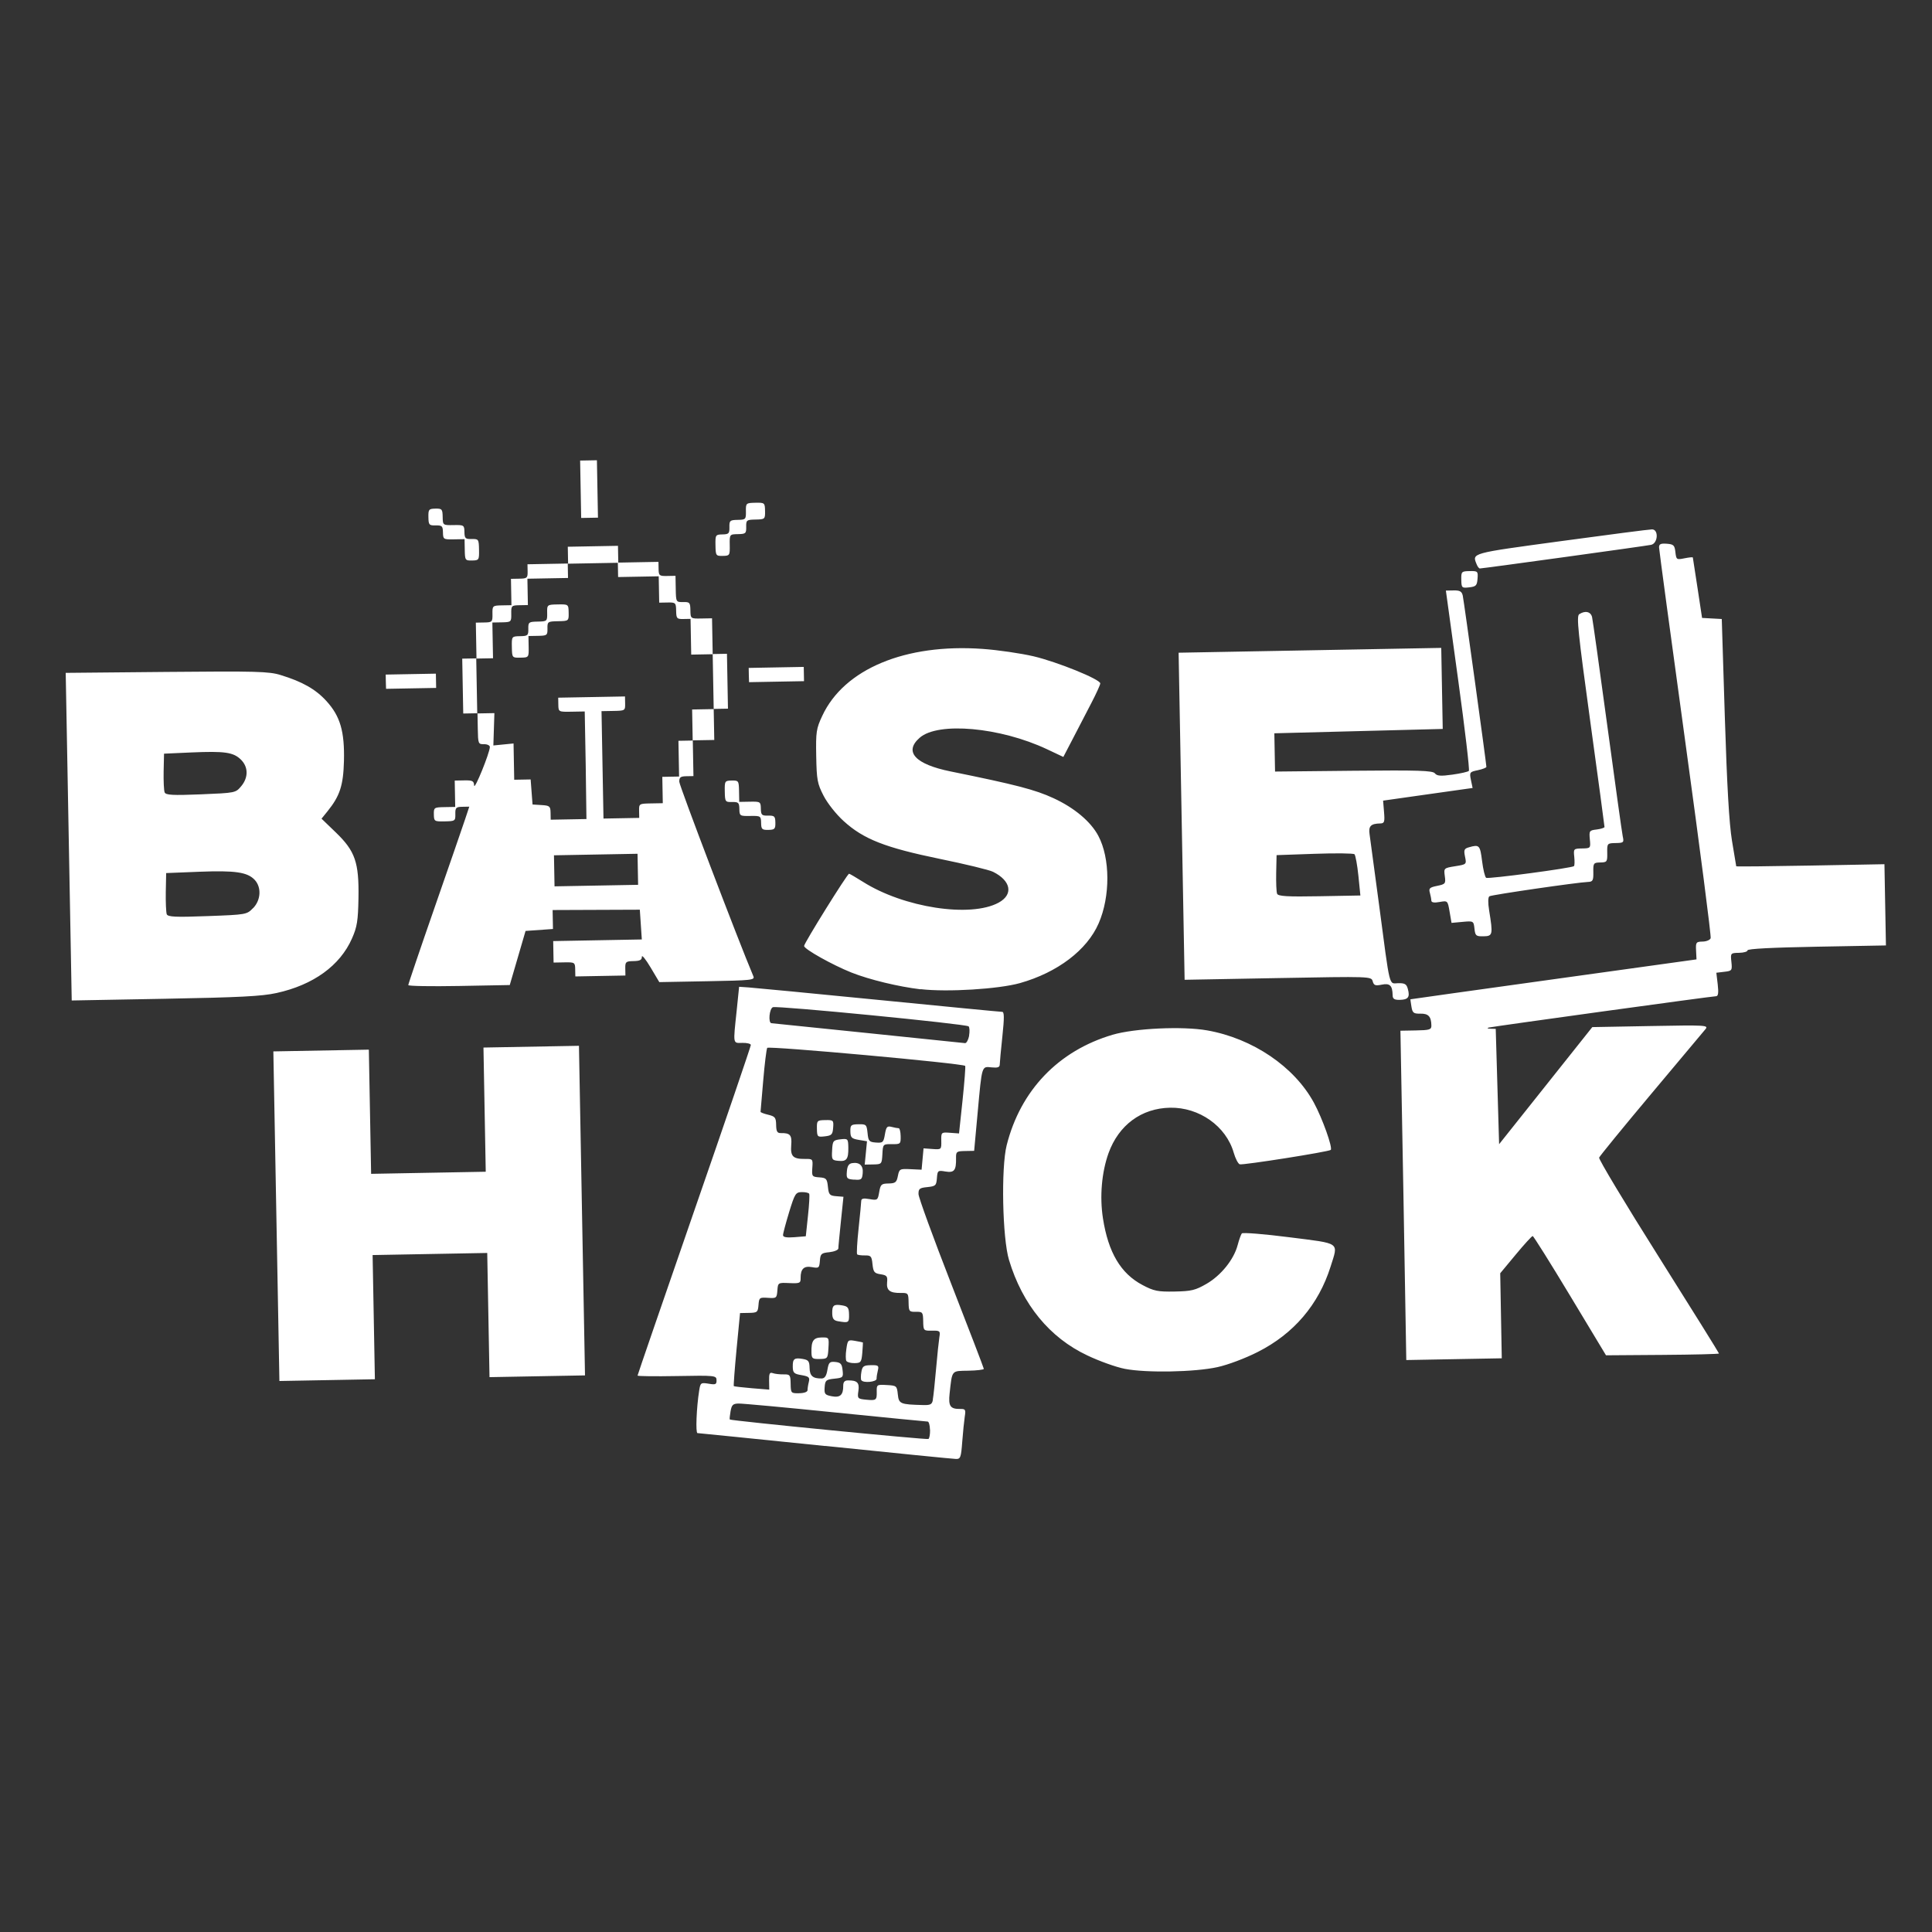 <?xml version="1.0" encoding="UTF-8" standalone="no"?>
<!-- Created with Inkscape (http://www.inkscape.org/) -->

<svg
   xmlns:dc="http://purl.org/dc/elements/1.1/"
   xmlns:cc="http://creativecommons.org/ns#"
   xmlns:rdf="http://www.w3.org/1999/02/22-rdf-syntax-ns#"
   xmlns:svg="http://www.w3.org/2000/svg"
   xmlns="http://www.w3.org/2000/svg"
   xmlns:sodipodi="http://sodipodi.sourceforge.net/DTD/sodipodi-0.dtd"
   xmlns:inkscape="http://www.inkscape.org/namespaces/inkscape"
   width="28cm"
   height="28cm"
   viewBox="0 0 28 28"
   version="1.1"
   id="svg8"
   inkscape:version="0.92.3 (2405546, 2018-03-11)"
   sodipodi:docname="logo white 28cmx28cm.svg">
  <rect x="0" y="0" width="28" height="28" fill="#333333" stroke="none"/>
  <defs
     id="defs2" />
  <sodipodi:namedview
     id="base"
     pagecolor="#ffffff"
     bordercolor="#666666"
     borderopacity="1.0"
     inkscape:pageopacity="0"
     inkscape:pageshadow="2"
     inkscape:zoom="0.3535534"
     inkscape:cx="121.63694"
     inkscape:cy="-250.06556"
     inkscape:document-units="cm"
     inkscape:current-layer="layer1"
     showgrid="true"
     scale-x="1"
     showguides="true"
     borderlayer="false"
     showborder="true"
     inkscape:showpageshadow="true"
     inkscape:window-width="1718"
     inkscape:window-height="1368"
     inkscape:window-x="1713"
     inkscape:window-y="0"
     inkscape:window-maximized="0"
     units="cm"
     inkscape:pagecheckerboard="true" />
  <g
     inkscape:label="Ebene 1"
     inkscape:groupmode="layer"
     id="layer1"
     transform="translate(0,-261.98)">
    <g
       id="g26"
       transform="matrix(1.308,-0.024,0.024,1.308,-8.997,-138.94)"
       style="fill:#ffffff">
      <path
         style="fill:#ffffff;fill-opacity:1;stroke-width:0.026"
         d="m 10.1,322.721 c -0.764,-0.092 -1.4,-0.169 -1.412,-0.169 -0.022,-0.001 -0.006,-0.282 0.028,-0.473 0.015,-0.084 0.02,-0.087 0.105,-0.072 0.078,0.015 0.089,0.01 0.089,-0.037 0,-0.052 -0.014,-0.054 -0.437,-0.054 -0.24,0 -0.437,-0.006 -0.437,-0.013 0,-0.007 0.298,-0.823 0.661,-1.813 0.364,-0.99 0.661,-1.812 0.661,-1.826 0,-0.014 -0.042,-0.025 -0.093,-0.025 -0.107,0 -0.104,0.021 -0.057,-0.357 l 0.032,-0.265 0.105,0.009 c 0.058,0.005 0.705,0.079 1.438,0.165 0.733,0.086 1.347,0.157 1.365,0.157 0.024,0 0.024,0.063 -0.002,0.271 -0.019,0.149 -0.034,0.29 -0.035,0.312 -9.53e-4,0.031 -0.023,0.038 -0.091,0.03 -0.111,-0.013 -0.105,-0.032 -0.164,0.504 l -0.046,0.417 H 11.709 c -0.094,0 -0.101,0.005 -0.101,0.077 0,0.136 -0.023,0.164 -0.12,0.146 -0.084,-0.016 -0.088,-0.013 -0.096,0.072 -0.008,0.082 -0.016,0.089 -0.108,0.097 -0.087,0.007 -0.099,0.017 -0.099,0.076 0,0.037 0.155,0.488 0.344,1 0.189,0.513 0.344,0.94 0.344,0.949 0,0.009 -0.077,0.017 -0.171,0.017 -0.191,0 -0.179,-0.015 -0.213,0.248 -0.018,0.141 0.004,0.174 0.116,0.174 0.056,3.6e-4 0.061,0.009 0.047,0.086 -0.008,0.047 -0.023,0.172 -0.033,0.278 -0.016,0.173 -0.023,0.192 -0.074,0.189 -0.031,-10e-4 -0.681,-0.078 -1.445,-0.171 z m 1.164,-0.159 c 0,-0.05 -0.011,-0.091 -0.024,-0.091 -0.013,0 -0.472,-0.054 -1.019,-0.119 -0.547,-0.066 -1.029,-0.119 -1.07,-0.119 -0.064,0 -0.078,0.013 -0.092,0.084 -0.009,0.046 -0.014,0.087 -0.01,0.091 0.014,0.014 2.177,0.267 2.196,0.256 0.011,-0.006 0.02,-0.051 0.02,-0.102 z m 0.038,-0.336 c 0.007,-0.033 0.026,-0.185 0.042,-0.337 0.016,-0.153 0.036,-0.311 0.043,-0.351 0.013,-0.068 0.008,-0.073 -0.081,-0.073 -0.093,0 -0.095,-0.002 -0.095,-0.106 0,-0.1 -0.004,-0.106 -0.079,-0.106 -0.075,0 -0.079,-0.006 -0.079,-0.106 0,-0.102 -0.003,-0.106 -0.086,-0.106 -0.12,-5.6e-4 -0.158,-0.032 -0.148,-0.121 0.008,-0.066 -9.92e-4,-0.078 -0.07,-0.09 -0.07,-0.012 -0.08,-0.026 -0.088,-0.113 -0.007,-0.089 -0.016,-0.099 -0.082,-0.099 -0.04,0 -0.079,-0.006 -0.086,-0.013 -0.007,-0.007 0.002,-0.135 0.021,-0.284 0.019,-0.149 0.034,-0.288 0.035,-0.307 9.34e-4,-0.027 0.025,-0.032 0.092,-0.019 0.088,0.017 0.092,0.014 0.109,-0.076 0.016,-0.085 0.026,-0.093 0.105,-0.093 0.076,0 0.09,-0.011 0.105,-0.081 0.017,-0.078 0.023,-0.081 0.141,-0.073 l 0.123,0.008 0.013,-0.118 0.013,-0.118 0.099,0.009 c 0.098,0.009 0.099,0.008 0.099,-0.088 0,-0.096 0.001,-0.097 0.099,-0.088 l 0.099,0.009 0.046,-0.368 c 0.025,-0.203 0.041,-0.373 0.036,-0.379 -0.029,-0.029 -2.174,-0.263 -2.189,-0.24 -0.009,0.015 -0.032,0.177 -0.051,0.361 -0.019,0.184 -0.035,0.34 -0.036,0.346 -0.001,0.006 0.036,0.022 0.084,0.034 0.076,0.02 0.086,0.033 0.086,0.114 0,0.073 0.01,0.092 0.051,0.092 0.103,0 0.123,0.024 0.112,0.136 -0.012,0.124 0.017,0.154 0.15,0.155 0.086,3.9e-4 0.088,0.003 0.079,0.1 -0.008,0.094 -0.005,0.1 0.076,0.107 0.077,0.007 0.085,0.017 0.093,0.106 0.007,0.087 0.017,0.099 0.089,0.106 l 0.081,0.008 -0.033,0.27 c -0.018,0.148 -0.034,0.284 -0.034,0.301 -5.48e-4,0.017 -0.046,0.035 -0.1,0.04 -0.09,0.007 -0.1,0.016 -0.107,0.093 -0.008,0.08 -0.013,0.084 -0.089,0.069 -0.089,-0.018 -0.127,0.017 -0.128,0.119 -3.731e-4,0.056 -0.01,0.06 -0.126,0.053 -0.125,-0.008 -0.126,-0.007 -0.134,0.08 -0.008,0.084 -0.013,0.087 -0.106,0.079 -0.093,-0.008 -0.098,-0.004 -0.106,0.077 -0.008,0.08 -0.015,0.086 -0.107,0.086 h -0.099 l -0.046,0.4 c -0.025,0.22 -0.042,0.404 -0.038,0.408 0.004,0.004 0.094,0.016 0.2,0.027 l 0.192,0.019 v -0.099 c 0,-0.079 0.008,-0.096 0.042,-0.083 0.023,0.009 0.077,0.016 0.119,0.016 0.072,0 0.077,0.007 0.077,0.106 0,0.103 0.002,0.106 0.093,0.106 0.056,0 0.093,-0.013 0.093,-0.033 2.117e-4,-0.018 0.007,-0.059 0.016,-0.091 0.013,-0.05 0.002,-0.06 -0.08,-0.076 -0.083,-0.015 -0.095,-0.028 -0.095,-0.093 0,-0.09 0.018,-0.104 0.113,-0.086 0.062,0.012 0.073,0.027 0.073,0.101 0,0.088 0.034,0.119 0.132,0.119 0.034,0 0.053,-0.028 0.065,-0.094 0.016,-0.083 0.026,-0.093 0.089,-0.086 0.059,0.007 0.073,0.023 0.079,0.092 0.008,0.08 0.003,0.085 -0.093,0.093 -0.092,0.008 -0.102,0.016 -0.109,0.092 -0.007,0.075 6.45e-4,0.086 0.076,0.102 0.093,0.02 0.129,-0.011 0.13,-0.113 2.78e-4,-0.041 0.016,-0.059 0.051,-0.059 0.105,0 0.131,0.027 0.116,0.118 -0.014,0.084 -0.01,0.088 0.082,0.099 0.115,0.013 0.121,0.009 0.121,-0.09 0,-0.074 0.004,-0.076 0.112,-0.068 0.109,0.008 0.113,0.011 0.121,0.106 0.009,0.105 0.024,0.112 0.276,0.123 0.083,0.004 0.101,-0.005 0.111,-0.055 z m -0.788,-0.225 c -0.007,-0.011 -0.006,-0.053 0.002,-0.093 0.012,-0.063 0.027,-0.073 0.106,-0.073 0.083,0 0.091,0.006 0.077,0.059 -0.009,0.033 -0.016,0.074 -0.016,0.093 -3.89e-4,0.035 -0.147,0.047 -0.168,0.013 z m -0.162,-0.217 c -0.008,-0.014 -0.008,-0.073 0.002,-0.131 0.016,-0.102 0.02,-0.106 0.1,-0.09 0.046,0.009 0.084,0.017 0.085,0.019 0.001,0.002 -0.003,0.053 -0.009,0.115 -0.011,0.103 -0.018,0.112 -0.087,0.112 -0.041,0 -0.082,-0.011 -0.09,-0.025 z m -0.385,-0.105 c 0,-0.126 0.025,-0.161 0.115,-0.161 0.083,0 0.083,10e-4 0.074,0.119 -0.009,0.116 -0.012,0.119 -0.099,0.119 -0.082,0 -0.09,-0.007 -0.09,-0.077 z m 0.298,-0.338 c -0.045,-0.009 -0.06,-0.03 -0.06,-0.087 0,-0.091 0.018,-0.105 0.113,-0.087 0.062,0.012 0.073,0.027 0.073,0.103 0,0.091 -0.006,0.094 -0.126,0.071 z m 0.21,-1.564 c -0.081,-0.008 -0.087,-0.015 -0.079,-0.093 0.006,-0.061 0.023,-0.086 0.061,-0.091 0.082,-0.011 0.124,0.031 0.114,0.115 -0.008,0.069 -0.017,0.076 -0.096,0.068 z m 0.135,-0.293 0.015,-0.13 -0.091,-0.017 c -0.079,-0.015 -0.091,-0.027 -0.091,-0.095 0,-0.071 0.008,-0.078 0.091,-0.078 0.086,0 0.091,0.005 0.099,0.099 0.007,0.09 0.016,0.1 0.091,0.107 0.076,0.007 0.084,6.1e-4 0.101,-0.089 0.016,-0.083 0.026,-0.095 0.076,-0.081 0.032,0.009 0.067,0.016 0.078,0.016 0.011,2.1e-4 0.02,0.04 0.02,0.089 0,0.086 -0.004,0.089 -0.099,0.086 -0.098,-0.003 -0.099,-0.002 -0.107,0.109 -0.008,0.11 -0.01,0.112 -0.103,0.112 h -0.095 z m -0.307,0.081 c -0.07,-0.008 -0.074,-0.015 -0.066,-0.119 0.007,-0.103 0.014,-0.111 0.094,-0.119 0.083,-0.008 0.086,-0.005 0.086,0.093 -5.15e-4,0.129 -0.022,0.156 -0.113,0.145 z m -0.23,-0.36 c 0,-0.09 0.004,-0.094 0.094,-0.094 0.09,0 0.094,0.004 0.086,0.086 -0.007,0.076 -0.019,0.087 -0.094,0.094 -0.082,0.008 -0.086,0.004 -0.086,-0.086 z m -0.117,0.964 c 0.016,-0.124 0.024,-0.234 0.018,-0.245 -0.005,-0.011 -0.042,-0.02 -0.082,-0.02 -0.067,0 -0.077,0.015 -0.144,0.22 -0.039,0.121 -0.072,0.235 -0.072,0.253 0,0.023 0.039,0.03 0.126,0.025 l 0.126,-0.008 z m 1.821,-1.963 c 0.009,-0.046 0.008,-0.093 -0.003,-0.104 -0.028,-0.027 -2.116,-0.27 -2.164,-0.252 -0.04,0.015 -0.057,0.174 -0.019,0.177 0.011,8.4e-4 0.49,0.059 1.065,0.129 0.575,0.07 1.058,0.129 1.075,0.131 0.016,0.002 0.037,-0.035 0.047,-0.081 z m 1.657,3.721 c -0.095,-0.02 -0.28,-0.09 -0.412,-0.156 -0.414,-0.204 -0.709,-0.578 -0.848,-1.073 -0.069,-0.244 -0.07,-1.021 -0.003,-1.27 0.164,-0.607 0.593,-1.038 1.197,-1.204 0.245,-0.067 0.777,-0.082 1.047,-0.029 0.503,0.098 0.959,0.42 1.168,0.823 0.091,0.175 0.201,0.503 0.177,0.526 -0.021,0.02 -0.978,0.153 -1.011,0.141 -0.018,-0.007 -0.047,-0.065 -0.064,-0.129 -0.079,-0.296 -0.373,-0.512 -0.696,-0.512 -0.318,0 -0.573,0.182 -0.691,0.491 -0.08,0.211 -0.108,0.48 -0.075,0.721 0.052,0.379 0.186,0.615 0.424,0.746 0.126,0.07 0.17,0.079 0.356,0.079 0.185,0 0.229,-0.01 0.354,-0.079 0.162,-0.09 0.307,-0.263 0.352,-0.421 0.017,-0.06 0.039,-0.118 0.049,-0.13 0.01,-0.012 0.246,0.011 0.525,0.052 0.576,0.084 0.543,0.059 0.451,0.335 -0.14,0.417 -0.421,0.735 -0.823,0.929 -0.14,0.068 -0.334,0.137 -0.45,0.16 -0.252,0.051 -0.789,0.051 -1.026,2.3e-4 z M 4.068,320.064 v -1.826 h 0.529 0.529 v 0.688 0.688 h 0.635 0.635 v -0.688 -0.688 h 0.529 0.529 v 1.826 1.826 H 6.925 6.396 v -0.688 -0.688 h -0.635 -0.635 v 0.688 0.688 H 4.597 4.068 Z m 12.488,0 v -1.826 h 0.172 c 0.152,0 0.172,-0.006 0.172,-0.051 0,-0.1 -0.03,-0.134 -0.119,-0.134 -0.076,0 -0.088,-0.01 -0.098,-0.079 -0.006,-0.044 -0.011,-0.08 -0.01,-0.082 0.001,-10e-4 0.716,-0.088 1.59,-0.193 l 1.587,-0.191 -0.003,-0.098 c -0.003,-0.091 0.002,-0.098 0.074,-0.098 0.042,0 0.083,-0.016 0.09,-0.036 0.008,-0.02 -0.1,-0.993 -0.239,-2.163 -0.139,-1.17 -0.253,-2.148 -0.253,-2.175 1.33e-4,-0.038 0.018,-0.046 0.086,-0.04 0.076,0.007 0.087,0.019 0.094,0.095 0.008,0.084 0.012,0.086 0.099,0.07 0.05,-0.009 0.092,-0.013 0.093,-0.007 0.001,0.005 0.022,0.158 0.046,0.34 l 0.044,0.331 0.109,0.008 0.109,0.008 0.014,1.09 c 0.01,0.758 0.026,1.175 0.054,1.368 0.022,0.153 0.041,0.281 0.042,0.284 0.001,0.004 0.371,0.007 0.822,0.007 h 0.82 v 0.45 0.45 h -0.767 c -0.494,0 -0.767,0.009 -0.767,0.026 0,0.015 -0.043,0.026 -0.095,0.026 -0.093,0 -0.095,0.001 -0.086,0.099 0.008,0.095 0.005,0.1 -0.08,0.108 l -0.089,0.009 0.013,0.13 c 0.009,0.094 0.003,0.13 -0.021,0.13 -0.05,0 -2.479,0.29 -2.525,0.301 -0.022,0.005 -0.013,0.011 0.019,0.013 l 0.059,0.003 0.007,0.639 0.007,0.639 0.528,-0.639 0.528,-0.639 h 0.646 c 0.613,0 0.644,0.002 0.607,0.046 -0.022,0.025 -0.299,0.344 -0.616,0.708 -0.317,0.364 -0.581,0.676 -0.588,0.693 -0.007,0.017 0.28,0.516 0.638,1.107 0.358,0.592 0.65,1.081 0.65,1.087 0,0.006 -0.282,0.008 -0.626,0.004 l -0.626,-0.007 -0.386,-0.668 c -0.212,-0.367 -0.393,-0.668 -0.402,-0.668 -0.009,0 -0.096,0.091 -0.192,0.203 l -0.175,0.203 v 0.471 0.471 h -0.529 -0.529 z m -0.079,-2.22 c 0,-0.108 -0.028,-0.137 -0.118,-0.12 -0.072,0.013 -0.088,0.007 -0.1,-0.039 -0.014,-0.055 -0.023,-0.055 -1.049,-0.055 h -1.034 v -1.812 -1.812 h 1.455 1.455 v 0.449 0.449 l -0.933,0.007 -0.933,0.007 v 0.212 0.212 l 0.87,0.007 c 0.718,0.006 0.876,0.014 0.9,0.045 0.023,0.03 0.064,0.034 0.194,0.018 0.091,-0.011 0.173,-0.028 0.183,-0.038 0.01,-0.01 -0.035,-0.464 -0.1,-1.01 l -0.118,-0.992 h 0.087 c 0.069,0 0.089,0.013 0.099,0.059 0.011,0.054 0.227,1.863 0.227,1.902 -7.9e-5,0.009 -0.043,0.025 -0.095,0.035 -0.091,0.017 -0.095,0.021 -0.079,0.107 l 0.017,0.089 -0.14,0.017 c -0.077,0.009 -0.3,0.037 -0.497,0.061 l -0.357,0.044 0.008,0.126 c 0.007,0.11 0.002,0.126 -0.044,0.126 -0.104,0 -0.132,0.027 -0.121,0.115 0.006,0.046 0.047,0.399 0.091,0.785 0.108,0.953 0.091,0.873 0.197,0.873 0.073,0 0.092,0.012 0.105,0.067 0.023,0.09 9.39e-4,0.118 -0.092,0.118 -0.059,0 -0.078,-0.012 -0.078,-0.051 z m -0.355,-1.331 c -0.01,-0.12 -0.028,-0.227 -0.039,-0.239 -0.011,-0.011 -0.21,-0.017 -0.442,-0.013 l -0.421,0.007 -0.008,0.196 c -0.004,0.108 -0.002,0.212 0.006,0.232 0.011,0.028 0.112,0.036 0.468,0.036 h 0.454 z m -4.871,1.169 c -0.247,-0.034 -0.565,-0.117 -0.764,-0.2 -0.211,-0.089 -0.519,-0.269 -0.519,-0.304 0,-0.03 0.493,-0.791 0.513,-0.791 0.006,0 0.075,0.042 0.153,0.093 0.446,0.294 1.183,0.421 1.497,0.258 0.168,-0.087 0.143,-0.24 -0.055,-0.343 -0.042,-0.022 -0.306,-0.091 -0.587,-0.154 -0.604,-0.136 -0.841,-0.234 -1.057,-0.438 -0.083,-0.078 -0.177,-0.202 -0.218,-0.286 -0.066,-0.134 -0.073,-0.176 -0.073,-0.44 0,-0.266 0.006,-0.304 0.075,-0.444 0.251,-0.515 0.937,-0.786 1.79,-0.709 0.17,0.015 0.423,0.057 0.562,0.092 0.262,0.067 0.734,0.268 0.734,0.314 0,0.014 -0.046,0.111 -0.102,0.214 -0.056,0.104 -0.152,0.28 -0.212,0.391 l -0.11,0.202 -0.18,-0.089 c -0.513,-0.253 -1.2,-0.328 -1.407,-0.153 -0.181,0.152 -0.056,0.293 0.337,0.38 0.715,0.159 0.932,0.219 1.133,0.317 0.228,0.11 0.407,0.266 0.488,0.425 0.128,0.25 0.122,0.675 -0.014,0.971 -0.134,0.293 -0.465,0.535 -0.883,0.645 -0.236,0.062 -0.809,0.087 -1.102,0.047 z m -9.406,-1.865 v -1.814 l 1.118,0.01 c 0.989,0.009 1.135,0.015 1.263,0.058 0.239,0.078 0.384,0.164 0.5,0.296 0.151,0.171 0.197,0.341 0.183,0.669 -0.012,0.27 -0.052,0.386 -0.192,0.553 l -0.068,0.081 0.155,0.155 c 0.211,0.211 0.252,0.336 0.238,0.732 -0.009,0.251 -0.021,0.319 -0.08,0.446 -0.138,0.299 -0.438,0.507 -0.847,0.589 -0.163,0.033 -0.411,0.041 -1.237,0.041 H 1.845 Z m 2.029,0.829 c 0.087,-0.087 0.097,-0.228 0.023,-0.311 -0.079,-0.088 -0.215,-0.11 -0.61,-0.102 l -0.37,0.008 -0.008,0.209 c -0.004,0.115 -0.001,0.226 0.006,0.247 0.012,0.03 0.094,0.036 0.45,0.029 0.435,-0.008 0.436,-0.009 0.508,-0.08 z m -0.108,-1.352 c 0.083,-0.096 0.083,-0.213 6.006e-4,-0.296 -0.082,-0.082 -0.177,-0.097 -0.545,-0.088 l -0.304,0.008 -0.008,0.196 c -0.004,0.108 -0.001,0.213 0.007,0.233 0.012,0.03 0.086,0.036 0.4,0.029 0.386,-0.009 0.386,-0.009 0.45,-0.083 z m 1.81,2.237 c 0,-0.011 0.138,-0.395 0.307,-0.853 0.169,-0.458 0.329,-0.896 0.356,-0.972 l 0.049,-0.139 h -0.078 c -0.069,0 -0.078,0.009 -0.078,0.079 0,0.076 -0.004,0.079 -0.119,0.079 -0.115,0 -0.119,-0.003 -0.119,-0.079 0,-0.076 0.004,-0.079 0.119,-0.079 h 0.119 v -0.146 -0.146 h 0.106 c 0.092,0 0.106,0.008 0.108,0.059 0.002,0.057 0.178,-0.355 0.182,-0.423 9.26e-4,-0.018 -0.028,-0.033 -0.064,-0.033 -0.064,0 -0.066,-0.006 -0.066,-0.172 v -0.172 h -0.079 -0.079 v -0.304 -0.304 h 0.079 0.079 v -0.198 -0.198 h 0.093 c 0.088,0 0.093,-0.004 0.093,-0.093 0,-0.09 0.003,-0.093 0.106,-0.093 h 0.106 v -0.146 -0.146 h 0.093 c 0.085,0 0.093,-0.006 0.093,-0.079 v -0.079 h 0.225 0.225 v -0.093 -0.093 h 0.278 0.278 v 0.093 0.093 H 8.208 8.433 v 0.079 c 0,0.073 0.007,0.079 0.093,0.079 h 0.093 v 0.146 c 0,0.144 8.017e-4,0.146 0.079,0.146 0.073,0 0.079,0.007 0.079,0.093 0,0.092 6.297e-4,0.093 0.119,0.093 h 0.119 v 0.198 0.198 h 0.079 0.079 v 0.304 0.304 h -0.079 -0.079 v 0.172 0.172 H 8.896 8.777 v 0.198 0.198 h -0.079 c -0.065,0 -0.079,0.011 -0.079,0.06 0,0.044 0.62,1.768 0.781,2.169 0.017,0.043 -0.017,0.046 -0.512,0.046 H 8.357 l -0.094,-0.165 c -0.052,-0.091 -0.094,-0.145 -0.094,-0.119 -3.096e-4,0.035 -0.023,0.046 -0.093,0.046 -0.085,0 -0.093,0.006 -0.093,0.079 v 0.079 H 7.706 7.428 v -0.079 c 0,-0.076 -0.004,-0.079 -0.119,-0.079 H 7.19 v -0.119 -0.119 h 0.491 0.491 l -0.008,-0.165 -0.008,-0.165 -0.483,-0.007 -0.483,-0.007 v 0.105 0.105 l -0.152,0.008 -0.152,0.008 -0.093,0.298 -0.093,0.298 -0.562,8e-5 c -0.309,5e-5 -0.562,-0.009 -0.562,-0.02 z m 2.566,-1.236 v -0.172 H 7.679 7.216 v 0.172 0.172 H 7.679 8.142 Z m -0.556,-1.164 v -0.595 H 7.441 c -0.144,0 -0.146,-8.1e-4 -0.146,-0.079 v -0.079 h 0.37 0.37 v 0.079 c 0,0.078 -0.003,0.079 -0.132,0.079 H 7.772 v 0.595 0.595 h 0.198 0.198 v -0.079 c 0,-0.078 0.003,-0.079 0.132,-0.079 h 0.132 v -0.146 -0.146 h 0.093 0.093 v -0.198 -0.198 h 0.079 0.079 v -0.172 -0.172 H 8.896 9.015 v -0.304 -0.304 H 8.896 8.777 v -0.198 -0.198 h -0.079 c -0.073,0 -0.079,-0.007 -0.079,-0.093 0,-0.088 -0.004,-0.093 -0.093,-0.093 h -0.093 v -0.146 -0.146 H 8.208 7.983 v -0.079 -0.079 H 7.706 7.428 v 0.079 0.079 H 7.203 6.978 v 0.146 0.146 h -0.093 c -0.088,0 -0.093,0.004 -0.093,0.093 0,0.09 -0.003,0.093 -0.106,0.093 H 6.581 v 0.198 0.198 h -0.093 -0.093 v 0.304 0.304 h 0.095 0.095 l -0.009,0.179 -0.009,0.179 0.112,-0.009 0.112,-0.009 v 0.201 0.201 h 0.091 0.091 l 0.008,0.139 0.008,0.139 0.099,0.008 c 0.09,0.007 0.099,0.015 0.099,0.086 v 0.078 h 0.198 0.198 z m -0.794,-1.323 c 0,-0.118 4.895e-4,-0.119 0.093,-0.119 0.085,0 0.093,-0.006 0.093,-0.079 0,-0.075 0.006,-0.079 0.106,-0.079 0.103,0 0.106,-0.002 0.106,-0.093 0,-0.092 6.297e-4,-0.093 0.119,-0.093 0.118,0 0.119,4.9e-4 0.119,0.093 0,0.092 -6.297e-4,0.093 -0.119,0.093 -0.115,0 -0.119,0.003 -0.119,0.079 0,0.075 -0.006,0.079 -0.106,0.079 H 6.978 v 0.119 c 0,0.118 -4.895e-4,0.119 -0.093,0.119 -0.092,0 -0.093,-6.3e-4 -0.093,-0.119 z m 10.605,3.314 c -0.008,-0.085 -0.01,-0.086 -0.131,-0.077 l -0.122,0.009 -0.019,-0.124 c -0.019,-0.124 -0.019,-0.124 -0.109,-0.11 -0.06,0.01 -0.091,0.004 -0.091,-0.017 -2.11e-4,-0.017 -0.007,-0.057 -0.015,-0.088 -0.013,-0.048 -6.72e-4,-0.059 0.082,-0.074 0.092,-0.017 0.097,-0.023 0.087,-0.107 -0.01,-0.088 -0.009,-0.089 0.117,-0.107 0.127,-0.018 0.127,-0.018 0.111,-0.104 -0.014,-0.075 -0.008,-0.089 0.046,-0.103 0.115,-0.031 0.123,-0.021 0.142,0.155 0.01,0.095 0.029,0.179 0.042,0.187 0.025,0.015 0.954,-0.091 0.975,-0.112 0.007,-0.007 0.009,-0.053 0.005,-0.103 -0.008,-0.089 -0.005,-0.091 0.088,-0.091 0.094,0 0.096,-10e-4 0.088,-0.099 -0.007,-0.095 -0.004,-0.1 0.078,-0.108 0.047,-0.005 0.086,-0.017 0.087,-0.026 4.34e-4,-0.01 -0.061,-0.54 -0.137,-1.178 -0.117,-0.985 -0.132,-1.163 -0.1,-1.184 0.066,-0.042 0.129,-0.027 0.142,0.035 0.007,0.033 0.073,0.577 0.147,1.21 0.074,0.633 0.14,1.184 0.148,1.224 0.014,0.069 0.009,0.073 -0.08,0.073 -0.093,0 -0.095,0.002 -0.095,0.106 0,0.1 -0.004,0.106 -0.079,0.106 -0.075,0 -0.079,0.006 -0.079,0.106 0,0.092 -0.008,0.106 -0.06,0.107 -0.114,0.002 -1.071,0.123 -1.096,0.139 -0.016,0.01 -0.018,0.071 -0.006,0.156 0.039,0.271 0.035,0.286 -0.067,0.286 -0.083,0 -0.092,-0.007 -0.099,-0.086 z m -7.88,-1.316 c 0,-0.076 -0.004,-0.079 -0.119,-0.079 -0.115,0 -0.119,-0.003 -0.119,-0.079 0,-0.071 -0.009,-0.079 -0.079,-0.079 -0.076,0 -0.079,-0.004 -0.079,-0.119 0,-0.115 0.003,-0.119 0.079,-0.119 0.076,0 0.079,0.004 0.079,0.119 v 0.119 h 0.119 c 0.115,0 0.119,0.003 0.119,0.079 0,0.071 0.009,0.079 0.079,0.079 0.071,0 0.079,0.009 0.079,0.079 0,0.07 -0.009,0.079 -0.079,0.079 -0.071,0 -0.079,-0.009 -0.079,-0.079 z m -4.128,-1.64 v -0.079 h 0.278 0.278 v 0.079 0.079 H 5.668 5.39 Z m 4.022,0 v -0.079 H 9.716 10.021 v 0.079 0.079 H 9.716 9.412 Z m 7.911,-0.911 c 0,-0.09 0.004,-0.094 0.094,-0.094 0.09,0 0.094,0.004 0.086,0.086 -0.007,0.076 -0.019,0.087 -0.094,0.094 -0.082,0.008 -0.086,0.004 -0.086,-0.086 z m 0.175,-0.163 c -0.051,-0.133 -0.079,-0.125 0.943,-0.245 0.528,-0.062 0.98,-0.112 1.005,-0.111 0.075,0.002 0.063,0.155 -0.013,0.171 -0.055,0.011 -1.863,0.227 -1.902,0.227 -0.009,-8e-5 -0.024,-0.019 -0.033,-0.042 z M 6.29,312.722 v -0.119 H 6.171 c -0.115,0 -0.119,-0.003 -0.119,-0.079 0,-0.071 -0.009,-0.079 -0.079,-0.079 -0.073,0 -0.079,-0.007 -0.079,-0.093 0,-0.085 0.006,-0.093 0.079,-0.093 0.073,0 0.079,0.007 0.079,0.093 0,0.092 6.297e-4,0.093 0.119,0.093 0.115,0 0.119,0.003 0.119,0.079 0,0.071 0.009,0.079 0.079,0.079 0.076,0 0.079,0.004 0.079,0.119 0,0.115 -0.003,0.119 -0.079,0.119 -0.076,0 -0.079,-0.004 -0.079,-0.119 z m 2.778,0 c 0,-0.115 0.003,-0.119 0.079,-0.119 0.071,0 0.079,-0.009 0.079,-0.079 0,-0.073 0.007,-0.079 0.093,-0.079 0.088,0 0.093,-0.004 0.093,-0.093 0,-0.09 0.003,-0.093 0.106,-0.093 0.103,0 0.106,0.002 0.106,0.093 0,0.09 -0.003,0.093 -0.106,0.093 -0.1,0 -0.106,0.004 -0.106,0.079 0,0.073 -0.007,0.079 -0.093,0.079 -0.092,0 -0.093,6.3e-4 -0.093,0.119 0,0.115 -0.003,0.119 -0.079,0.119 -0.076,0 -0.079,-0.004 -0.079,-0.119 z m -1.482,-0.648 v -0.318 h 0.093 0.093 v 0.318 0.318 h -0.093 -0.093 z"
         id="path28"
         inkscape:connector-curvature="0" />
    </g>
  </g>
</svg>
